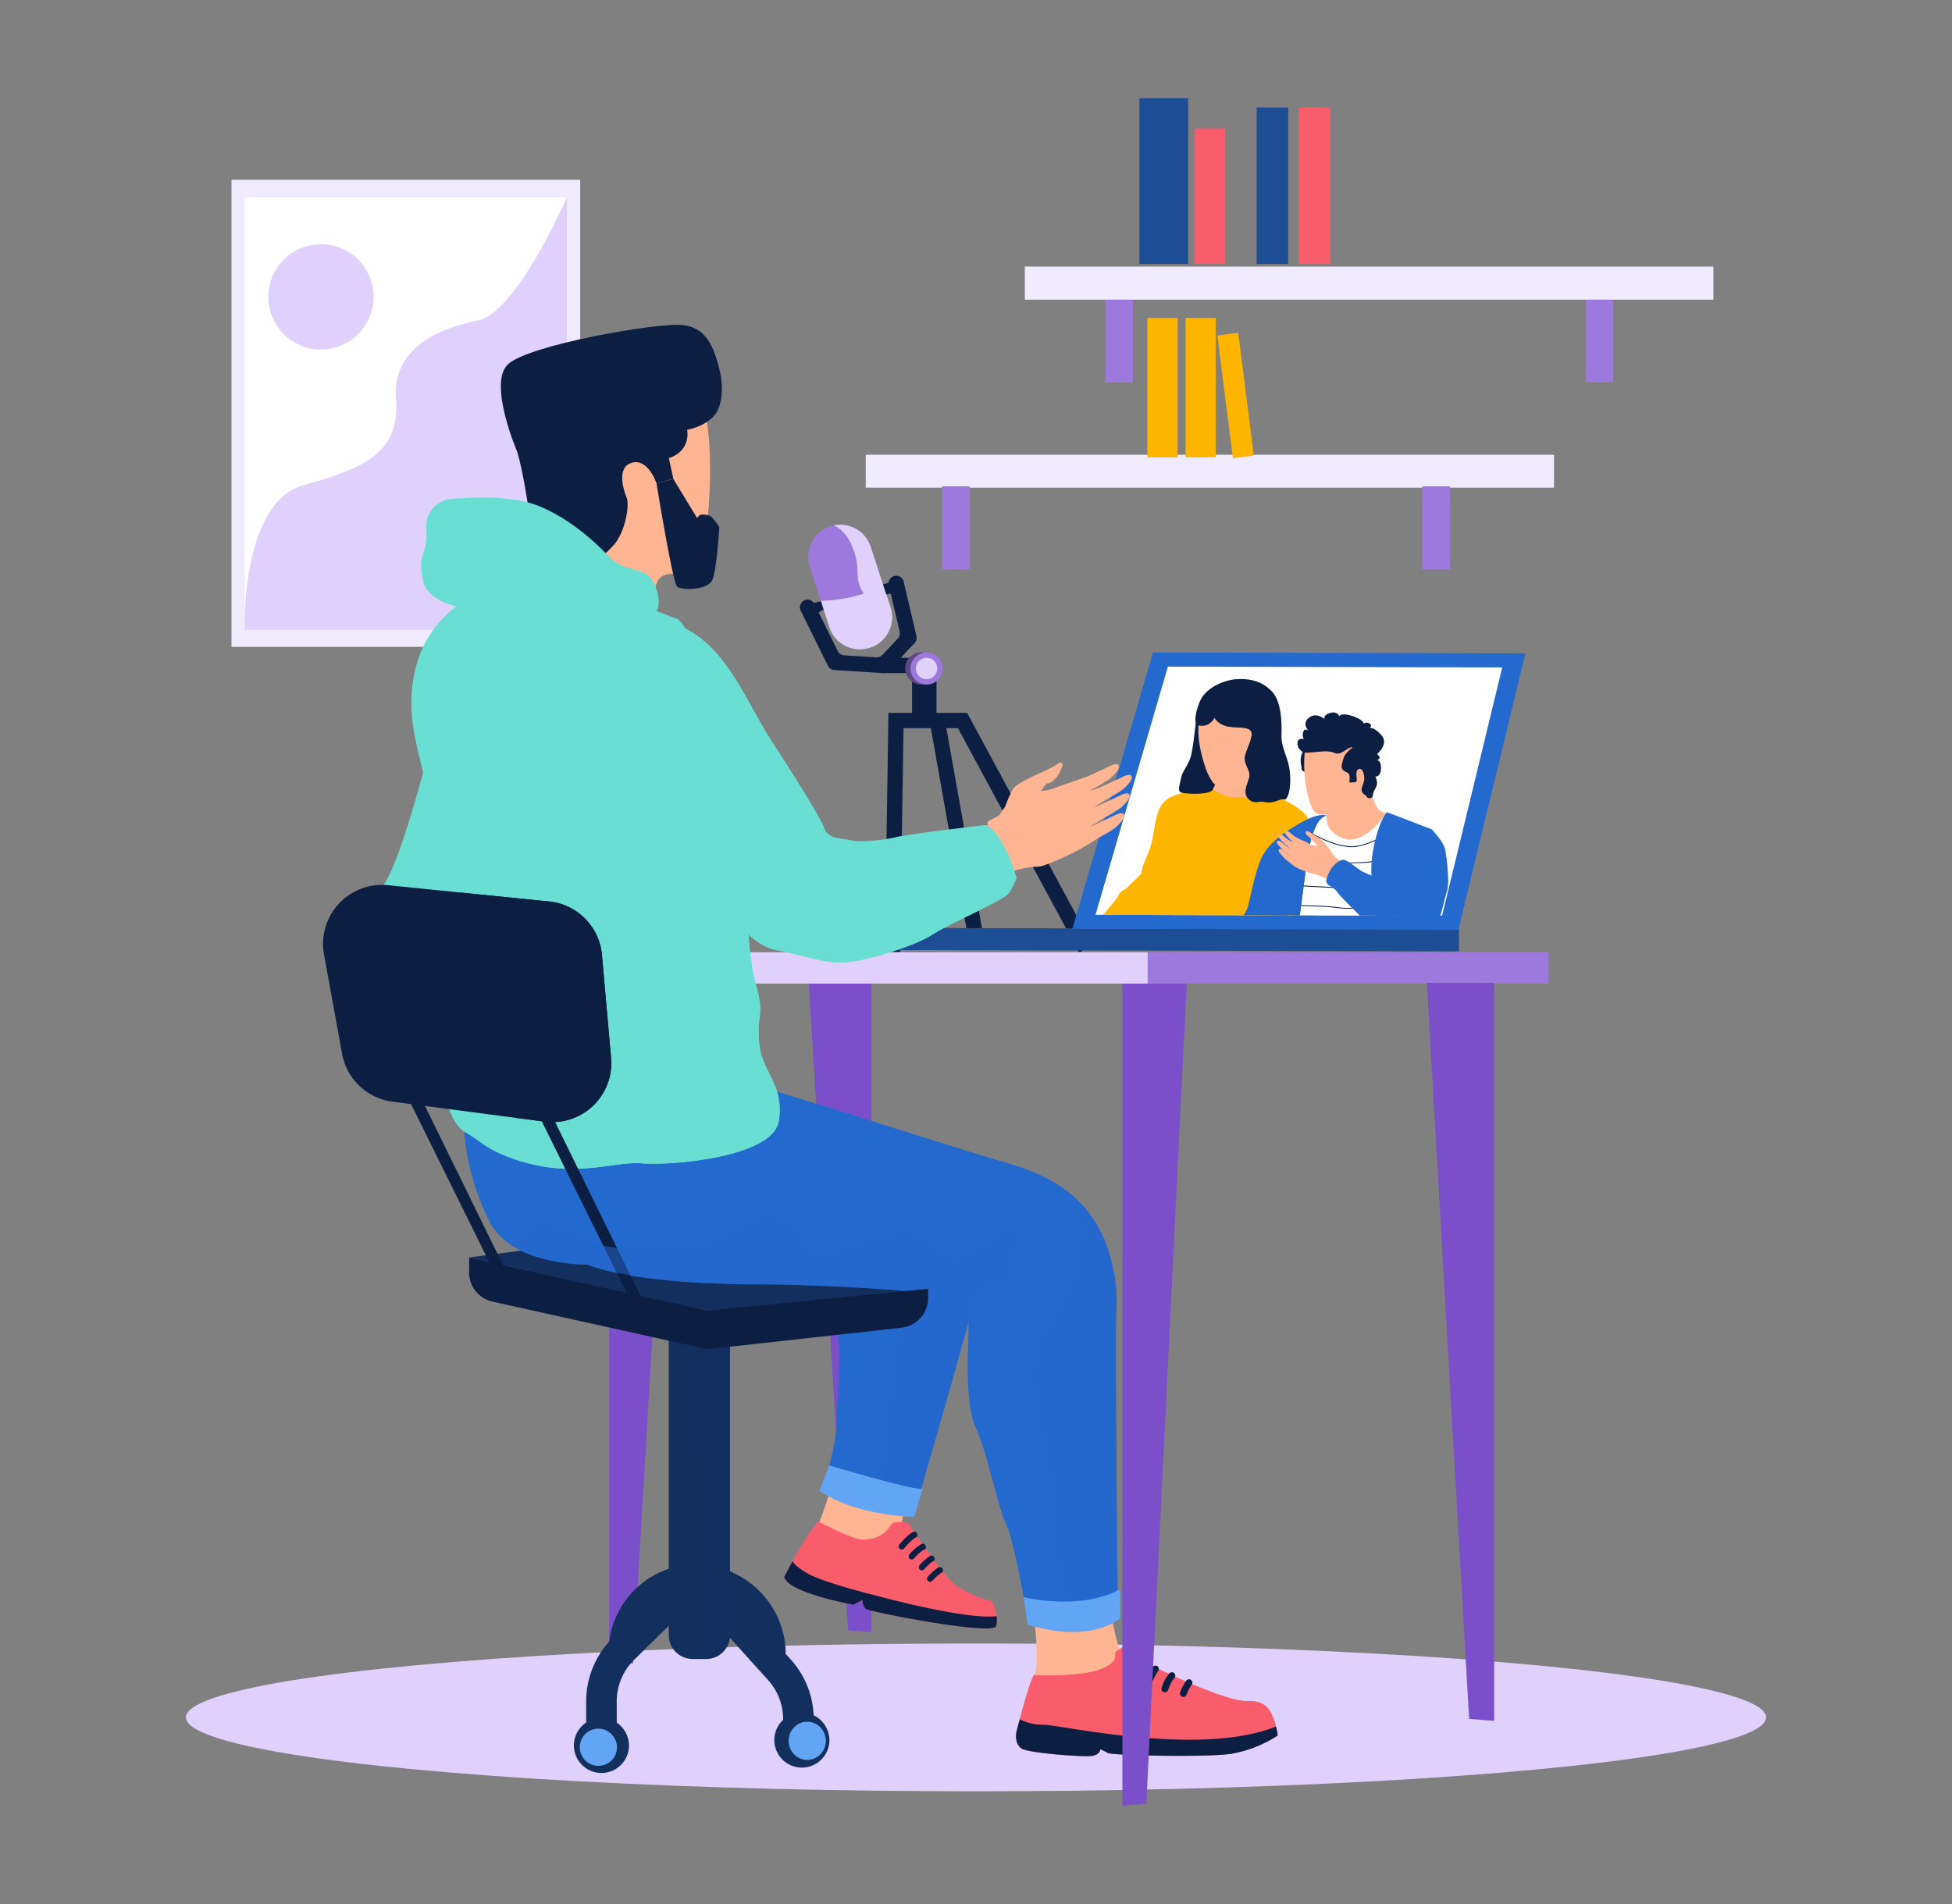 <svg xmlns="http://www.w3.org/2000/svg" viewBox="0 0 1025 1000"><rect x="0" y="0" width="1025" height="1000" fill="#808080" stroke="none"/><defs><clipPath id="a"><path fill="#fff" d="m757.26 480.91-182.01-.45 38.01-130.34 175.56.43-31.56 130.36z"/></clipPath><clipPath id="b"><path fill="none" d="M731.76 534.37s-40.37 8.43-56.28.27c0 0 .06-.44.16-1.25.15-1.16.4-3.07.73-5.53 2.22-17 7.93-60.64 8.6-65.84.84-6.49 2.94-32.22 11.69-33.65 0 0-1.94 8.23 9.08 12.09s22.55-13.79 22.55-13.79-5.62 22.91-4.3 40.55c1 13.42 5 45.26 6.82 59.75.53 4.18.89 6.91.94 7.34a.28.28 0 0 1 .01.06Z"/></clipPath></defs><g style="isolation:isolate"><path fill="#f0ebff" d="M121.55 94.42h183.12v245.31H121.55z"/><path fill="#fff" d="M128.46 103.68h169.3v226.8h-169.3z"/><path fill="#e0d1fc" d="M128.46 330.75s-2.08-67 31.09-76 50.45-18 48.37-44.92 22.12-37.31 42.85-41.46 47-65 47-65v227.38H129.84m66.34-174.83a27.64 27.64 0 1 1-27.64-27.64 27.64 27.64 0 0 1 27.64 27.64Z"/><ellipse cx="512.5" cy="901.98" fill="#e0d1fc" rx="414.88" ry="38.82"/><path fill="#7b4fc9" d="m332.42 873.52-12.57.99V516.6h33.74l-21.17 356.92zm112.94-17.23 12.27.95V516.2h-32.94l20.67 340.09z"/><path fill="#0c1e42" d="m566.61 500.23-63.58-117.8h-28.59l-1.8 117.6-8.03-.13 1.91-125.5h41.31l65.85 122.02-7.07 3.81zM425.89 316.95l6.83-1.6 1.61 3.61-6.03 3.62-2.41-5.63z"/><path fill="#0c1e42" d="M498.6 379.94h8.03v114.65h-8.03z" transform="rotate(-10.09 502.569 437.244)"/><path fill="#9d79dd" d="M463.77 307.24a63.3 63.3 0 0 1-10.23 4.46 73.14 73.14 0 0 1-22.54 3.76l-5.78-17.78A16.87 16.87 0 0 1 436 276.42a15.6 15.6 0 0 1 1.87-.49 16.63 16.63 0 0 1 3.35-.34 16.88 16.88 0 0 1 16 11.66Z"/><path fill="#e0d1fc" d="M458.74 339.43a18.31 18.31 0 0 1-2 .79 16.87 16.87 0 0 1-21.26-10.83L431 315.46a73.14 73.14 0 0 0 22.58-3.76 63.3 63.3 0 0 0 10.23-4.46l3.77 11.76a16.87 16.87 0 0 1-8.84 20.43Z"/><path fill="#0c1e42" d="m463.4 353.5-25.31-1.61a4 4 0 0 1-3.35-2.23l-14.29-28.93a4 4 0 0 1 1.83-5.38 4 4 0 0 1 5.38 1.82l12.23 24.77a4 4 0 0 0 3.35 2.23l16.91 1.07a4 4 0 0 0 3.17-1.25l8.1-8.57a4 4 0 0 0 1-3.68l-5.73-24.42a4 4 0 0 1 3-4.83 4 4 0 0 1 4.83 3l6.71 28.62a4 4 0 0 1-1 3.68l-13.66 14.46a4 4 0 0 1-3.17 1.25Z"/><path fill="#0c1e42" d="M463.65 345.48h28.12v8.03h-28.12z"/><path fill="#0c1e42" d="M478.92 350.3h12.85v25.31h-12.85zm-10.05-44.99-5 1.57a2.73 2.73 0 0 0-1.76 3.46 2.73 2.73 0 0 0 3 1.84l5.35-.85Z"/><path d="M439.8 305.66a3 3 0 1 1-2.94-3.27 3.11 3.11 0 0 1 2.94 3.27Zm7.51-1.96a3 3 0 1 1-2.94-3.27 3.12 3.12 0 0 1 2.94 3.27Z" style="mix-blend-mode:multiply" fill="#9d79dd"/><ellipse cx="451.88" cy="301.74" rx="2.94" ry="3.26" style="mix-blend-mode:multiply" fill="#9d79dd"/><path d="M436.59 296.82a3 3 0 1 1-2.94-3.26 3.12 3.12 0 0 1 2.94 3.26Zm7.5-1.96a3 3 0 1 1-2.93-3.26 3.12 3.12 0 0 1 2.93 3.26Zm7.51-1.96a3 3 0 1 1-2.94-3.26 3.11 3.11 0 0 1 2.94 3.26Zm-18.23-4.9a3 3 0 1 1-2.93-3.26 3.12 3.12 0 0 1 2.93 3.26Zm7.51-2a3 3 0 1 1-2.94-3.26 3.11 3.11 0 0 1 2.94 3.26Zm7.51-1.93a3 3 0 1 1-2.94-3.27 3.12 3.12 0 0 1 2.94 3.27Z" style="mix-blend-mode:multiply" fill="#9d79dd"/><path d="M458.74 339.43c1.24-2.66 2.1-6.68 2.1-12.83 0-7.65-3.63-9-7.3-14.9-.38-.61-.76-1.26-1.14-2-4-7.63 0-10.44-4.82-22.49-2.72-6.81-6.73-9.9-9.7-11.3a16.63 16.63 0 0 1 3.35-.34 16.88 16.88 0 0 1 16 11.66l6.5 20 3.85 11.77a16.87 16.87 0 0 1-8.84 20.43Z" style="mix-blend-mode:multiply" fill="#e0d1fc"/><path fill="#5c4984" d="M492.16 350.65a8.44 8.44 0 1 1-8.87-8 8.43 8.43 0 0 1 8.87 8Z"/><circle cx="486.55" cy="351.1" r="8.44" fill="#9d79dd"/><path fill="#e0d1fc" d="M492.17 351.1a5.62 5.62 0 1 1-5.62-5.62 5.62 5.62 0 0 1 5.62 5.62Z"/><path fill="#1d4d95" d="M463.97 487.72H766.1v11.6H463.97z" transform="rotate(.14 622.678 498.532)"/><path fill="#2469ce" d="m765.81 488.35-202.71-.5 42.34-145.16 195.53.48-35.16 145.18z"/><path fill="#fff" d="m757.26 480.91-182.01-.45 38.01-130.34 175.56.43-31.56 130.36z"/><g clip-path="url(#a)"><path fill="#1d4d95" d="M539 649.43c-1 4.13 2.52 8.93 11.67 7.82a15.43 15.43 0 0 0 8-3.9c.1-.08 1.39-1.34 1.49-1.42 2.71-2.38 12.57-14.83 13.43-19.14.73-3.63-9-5.74-15.76-2.8S540 645.3 539 649.43Z"/><path fill="#0c1e42" d="M539.33 648.8c-1 4.13 2.55 7.91 11.7 6.8a15.5 15.5 0 0 0 8-3.9c.1-.08 1.39-1.34 1.49-1.42 2.71-2.39 12.48-15.21 12.71-18.08.27-3.41-8.27-6.81-15-3.86s-17.92 16.33-18.9 20.46Z"/><path fill="#ffb592" d="M556.05 601.12s1.59 11.82.87 18.89-5.91 12.4-6.83 13.59-7.56 6.91-8.58 10.31-1.32 4-.56 5.39 3.87 3 8 3.82 9.15-2 11.19-4.46 1.42-8 4.06-10 8.13-3.7 8.49-7.24-2.79-11.89-1.86-19.09 1.57-11.37 1.57-11.37-15.03-3.87-16.35.16Z"/><path fill="#0c1e42" d="M546.29 637.13s12.72-.9 17.06 9.24l2.77-3.56a18.86 18.86 0 0 0-16.43-8.95Zm10.8-20.13s4.59 1.8 13.64.22l.69 4.57s-9.65 1.37-14.69-.47ZM544 640s10.93.42 17.21 7.68a15.64 15.64 0 0 1-2.08 2.68 47.89 47.89 0 0 0-17.06-7.67s1.32-2.44 1.93-2.69Z"/><path fill="#1d4d95" d="M563.18 654.94a3.81 3.81 0 0 0 1.07 3.73 15.5 15.5 0 0 0 11.07 4.33c10.6.22 14.36-14.32 16.8-17.95s6.41-5.42 4.62-11.11c-.77-2.45-10.81-5.24-15.26-2.69-4.19 2.41-15.86 14.22-18.3 23.69Z"/><path fill="#0c1e42" d="M563.61 652.8a3.81 3.81 0 0 0 1.06 3.72 15.53 15.53 0 0 0 11.08 4.35c10.6.23 14.36-14.31 16.8-18s5.08-6.54 4.19-9-10.38-7.39-14.84-4.84c-4.18 2.48-15.9 14.29-18.29 23.77Z"/><path fill="#ffb592" d="M583.57 600.08s-1.08 15.76-2.43 22.53-8 16.26-8.84 16.79-5.22 6.34-6.77 9.81-1.68 3.28-.56 5.39 8.59 5.15 14.34 3.89 8.06-11.13 10.17-14c2.57-3.44 5-5.35 6.11-9.09s-1-9.64-.18-15.49 5.11-16.16 5.11-16.16-15.52-7.18-16.95-3.67Z"/><path fill="#0c1e42" d="M564.92 650.33s12.5-1.32 18.78 5.94l2.28-2.81s-8.76-7.75-19.56-6.13Zm3.58-6.54c.2-.13 7.93-1.85 19.33 5.58l2.71-4.1s-9-8.32-19.4-5.24Zm13.12-23.99a24.51 24.51 0 0 0 13.66 1.38v4.29s-7.89 2.14-14.48-1.56Z"/><path fill="#ffb592" d="M660.76 403.32s1.16 8 1.59 10.11 3.65 3.17 3.65 3.17-9 6.94-24.82 2.06l-5-4.32s2-1.26 2.35-4.8 22.23-6.22 22.23-6.22Z"/><path fill="#1d4d95" d="M623 550.13c-5.15 7.73-33.5 7.75-36 7.26a8.44 8.44 0 0 0-4.35 0 3.47 3.47 0 0 0-2.09 2.17c-1.09 2.87-1.61 12.39-1.21 21.57s-4.54 23.66-4.54 23.66c-3.19 2.26-8.89 2.78-14 2.24-5.82-.62-10.9-2.6-10.71-4.93.36-4.4.42-24.48-1.8-38.32s-4.77-20.45.31-27.86 15.29-8.63 23.81-13.46 24.38-8.54 24.38-8.54l25.64 8.81s5.7 19.67.56 27.4Z"/><path fill="#feb500" d="m599.12 459.05-7.77 7.64s-3.57 1.53-4 3.51S575.54 484 573 488.81s-5.25 4.79-6.24 8-.39 8.86 6.38 13.64 11 .13 11.57-2-.54-3.37 3.1-4.36 6.11-7.37 10.86-8.83 11.4-27.07.45-36.21Z"/><path d="M649.4 421.49c-.49-.09.23-1.15-1-3.79s-4.4-2.45-6.8-2.7-2.21-1.82-2.21-1.82l.45-.14a4.37 4.37 0 0 0 .62.17l.23.05c2.85.63 7.68 1.24 11.35-.65a21.25 21.25 0 0 0 6.92-5.75l.44-.14a41.16 41.16 0 0 1-.15 10.25c-.79 5.64-9.35 4.62-9.85 4.52Z" style="mix-blend-mode:multiply" fill="#ffb592" opacity=".77"/><path fill="#1d4d95" d="M659.5 558.27c-6.64 6.58-28.11 7.45-36.93 6s-8-1.41-9.82.11 1.4 11.1-1 22.14a210.86 210.86 0 0 1-7.49 24.61 46.08 46.08 0 0 1-13.06-.13 24.43 24.43 0 0 1-10.2-4 12.28 12.28 0 0 1-3.25-3.2l.06-1.19c3.27-9.48 3.74-48 6.58-55.37a12.76 12.76 0 0 1 5.83-6.82c3.11-1.78 7-2.71 11.44-4 8-2.35 19.06-7.71 20.67-8.29s38.73-.14 38.73-.14a97.76 97.76 0 0 1 1.75 13.57c.36 6.52-.14 13.56-3.31 16.71Z"/><path d="M598.17 492.36c-2.57 5.16-3.56 4.1-3.46 7.9v.09c-5.22 2.7-15.23 2.2-15.23 2.2l-2.22-4.39s2.28-9.69 8.68-12.53a39.15 39.15 0 0 0 14.18-12.05c.59 8.33.17 14.54-1.95 18.78Z" style="mix-blend-mode:multiply" fill="#feb500" opacity=".59"/><path fill="#feb500" d="M665.49 521.76c-2 7.66-3.33 7.23-3.33 7.23s-26.6 4.15-47-2.84L612 525c-17.48-6.34-19.31-10.24-19.31-10.24-1.42-1.49-.37-7.63.85-9.45s1.29-1.3 1.19-5v-.09c-.1-3.8.89-2.74 3.46-7.9 2.12-4.24 2.54-10.45 2-18.78q-.2-2.68-.51-5.67c-1.2-11.23-.17-11.2 3.65-20.91s2.21-21.38 8.94-26.74 24.38-6.22 24.38-6.22c9.09 9.54 28.81 2 28.81 2s19.66 8.22 21 13.64c.76 3.13-4.07 17.9-8.94 31.58-3.53 9.92-7.08 19.27-8.51 23.17-3.41 9.22-1.48 29.7-3.52 37.37Z"/><path fill="#112d59" d="m621.93 543.82 21.63-9.43.49-2.48-65.65-10.16-22.36 8.76.3 1.95 65.59 11.36z"/><path d="M618 438.76s-2.8 17.48-6.92 22.67-2.08 24.15-4.45 31.57a63 63 0 0 0-2.7 11s25.48 11.78 37.44 9.52c0 0 5.64-16.22 5.3-26.6s-.74-13.54 3.26-21.51 6.2-20.75 6.2-20.75-32.49-6.83-38.13-5.9Z" style="mix-blend-mode:screen" fill="#feb500"/><path fill="#0c1e42" d="m621.63 541.87 22.42-9.96-65.95-12.11-22.06 10.71 65.59 11.36z"/><path fill="#e0d1fc" d="m615.66 538.92 16.22-7.2-47.71-8.77-15.96 7.76 47.45 8.21z"/><path fill="#0c1e42" d="M627.87 379.58s-1 10.11-2.17 16.06-4.72 9-5.44 12.66-2.08 7-.2 7.86 15.23 1.56 16.74-1.44 3.51-6.2 2.91-17.83a94.83 94.83 0 0 0-2.72-19.1Z"/><path fill="#ffb592" d="M665.11 397c-1.61.36-2.23 1.24-2.67 3.07a16.62 16.62 0 0 1-2.28 5.09c-.36.57-.77 1.13-1.2 1.69a21.25 21.25 0 0 1-6.92 5.75c-3.67 1.89-8.5 1.28-11.35.65l-.23-.05a4.37 4.37 0 0 1-.62-.17 6.26 6.26 0 0 1-3.05-2.27 29.9 29.9 0 0 1-4-8.19c-2.12-6.61-4.83-16.25-2.82-26.33s5.64-15.37 11.75-17.58 19.92-2.56 24.81 6.49a27.41 27.41 0 0 1 2.56 18.2s1.05-1 1.49 2-3.85 11.26-5.47 11.65Z"/><path d="M660.16 405.13a21.55 21.55 0 0 1-8.12 7.44c-3.67 1.89-8.5 1.28-11.35.65 3.63-1.21 6.79-3.51 6.23-6.82-.63-3.74 2.64-2.91 4.32-7.9s-1-17.54-1-17.54l9.38-2.26 2.48 6.51a136.45 136.45 0 0 1-1.94 19.92Z" style="mix-blend-mode:multiply" fill="#ffb592" opacity=".31"/><path fill="#0c1e42" d="M674.18 419.91c-1.72-.67-4.57 1.88-8.56 1.51-.29 0-.59-.07-.89-.13-4.46-.89-6.27 1.32-9.25-1.85s-.4-7.46.49-11.07-2.35-6.3-2.29-10.07 5-11.37 3.2-14.31-9.55-1.21-14-3-5-4.1-5-4.1l-.26.42c-3.39 5.35-8.3 3.63-8.3 3.63a2.84 2.84 0 0 1-1.42-1.4c-.33-.92-.6-4.75 2.27-11.4S642.33 357 650 356.67s13.71 1.88 18.07 6.7 5.07 14.24 4.84 22.26 3.81 11.93 4.47 20.65-1.38 14.34-3.2 13.63Z"/><path d="M665.49 521.76c-2 7.66-3.33 7.23-3.33 7.23s-26.6 4.15-47-2.84L612 525l.17-.16c8.33-7.25 5.79-17.07 7.11-25.4s19.12-4.6 16-9.52 3.5-6.35 16.55-10.62 20.63-24.23 20.63-24.23c2.37-.21 4 2.09 5.09 6-3.53 9.92-7.08 19.27-8.51 23.17-3.44 9.37-1.51 29.85-3.55 37.52Z" style="mix-blend-mode:multiply" fill="#feb500"/><path fill="#feb500" d="M685.26 483.35c-1.62 8.1-4.26 11.87-6.77 17.55s-8.78 6.15-9.44 9.46c-.58 2.92-17.77 19.73-25.76 22.3a4.42 4.42 0 0 1-2.6.21c-2.19-.69-7.84-7.23-7.38-12.12 0 0 1.88-5.12 5-6.74s12.41-15.73 14.86-17.65 6.44-7.31 6.86-9.46 1.36.1 1.82-4.79 7.22-25 10.28-34.36 8.29-19.14 14.3-18.28a15.07 15.07 0 0 1 2.45 2.22c2.86 3.15 7 9.75 5.23 20.44-2.69 15.79-7.24 23.13-8.85 31.22Z"/><path d="M685.26 483.35c-1.62 8.1-4.26 11.87-6.77 17.55s-8.78 6.15-9.44 9.46c-.58 2.92-17.77 19.73-25.76 22.3 3-3.29 2.08-7.4 1.12-11.15-1.16-4.53 1.48-4.86 5.65-5.92s9.74-4.07 10.9-7.28 7.86-2.38 7.49-8.29-4.46-6.91-3.9-9.72 5.84-1.75 9.48-3.6-2.45-2.38.62-4.86c4.13-3.33 9.37-5.48 11.68-19 1.71-9.95 2.32-25.37 2.5-31.18 2.86 3.15 7 9.75 5.23 20.44-2.64 15.82-7.19 23.16-8.8 31.25Z" style="mix-blend-mode:multiply" fill="#feb500"/><path fill="#ffb592" d="m636.25 522.1-4.19 1.9s-10.81.77-12.26 5.46 1.66 7.65 5.13 7.9 16.81-6.69 16.81-6.69 1.57-6-2-8.36a3.58 3.58 0 0 0-3.49-.21Z"/><path fill="#ffb592" d="M628.69 524.49h-8.23s-5.48.8-6.44 2.15-.07 1.19 1 1.22 3.76-.79 5.32-.83 4.06 1.16 5.22.53a18 18 0 0 0 3.13-3.07Z"/><path fill="#ffb592" d="m622 527.14-4.64 2.38-3.7 2.38s-3.24 2.48-3.14 3.59.84.63 2.14-.2a25.41 25.41 0 0 1 3.64-2.08c1.24-.53 4.14-2.14 4.14-2.14a1.78 1.78 0 0 0 2.17-1.12c.67-1.59 1.05-2.2-.61-2.81Z"/><path fill="#ffb592" d="m621.75 530.25-4 2-.12.07-3.6 2.31-.09.07c-.4.31-3.19 2.51-3.09 3.55s.84.63 2.14-.2a24.87 24.87 0 0 1 3.64-2.08c1-.41 2.91-1.46 3.74-1.92a1.35 1.35 0 0 1 .73-.16 1.73 1.73 0 0 0 1.83-1.18c.48-1.2.82-1.84.27-2.34a1.31 1.31 0 0 0-1.45-.12Zm6.54 2.51-4 2-.11.06-3.6 2.32-.1.07c-.4.31-3.18 2.51-3.09 3.54s.84.64 2.14-.2a25.85 25.85 0 0 1 3.64-2.07c1-.42 2.91-1.47 3.75-1.92a1.21 1.21 0 0 1 .72-.16 1.75 1.75 0 0 0 1.84-1.19c.48-1.19.81-1.83.26-2.33a1.3 1.3 0 0 0-1.45-.12Z"/><path fill="#ffb592" d="m624.33 532-4 2-.11.06-3.6 2.32-.1.07c-.4.31-3.18 2.51-3.08 3.54s.84.64 2.13-.2a25.38 25.38 0 0 1 3.65-2.07c.95-.42 2.9-1.47 3.74-1.92a1.33 1.33 0 0 1 .73-.17 1.71 1.71 0 0 0 1.83-1.18c.48-1.19.81-1.83.27-2.33a1.31 1.31 0 0 0-1.46-.12Z"/><path d="M659.5 558.27c-6.64 6.58-28.11 7.45-36.93 6s-8-1.41-9.82.11 1.4 11.1-1 22.14a210.86 210.86 0 0 1-7.49 24.61 46.08 46.08 0 0 1-13.06-.13c2-4.67 5.4-13.52 6.31-22.22 1.31-12.62 2.29-24.45.24-27.09s-.23-3.14 6.32-4.2 0-1.59-4.54-4.73 2.11-5.42 10.51-1 10.7 1.44 20.12-1 7.73 4.29 22.17 0c6.44-1.94 9.3-5.65 10.49-9.17.35 6.49-.15 13.53-3.32 16.68Zm-75.1-11.02c-.7 1.79-1.25 5.46-1.74 10.12a3.47 3.47 0 0 0-2.09 2.17c-1.09 2.87-1.61 12.39-1.21 21.57s-4.54 23.66-4.54 23.66c-3.19 2.26-8.89 2.78-14 2.24 1.61-3 3.52-8.21 3.72-16.57.36-14.7-3.11-18-.21-22.2s-6.35-12.09-1.06-16.19 7.43 4.06 8-1.33-1.33-14.86 3.43-12c2.84 1.69 9.75 1.63 15.55 1.73a12.76 12.76 0 0 0-5.85 6.8Z" style="mix-blend-mode:multiply" fill="#1d4d95" opacity=".5"/><path d="M665.62 421.42c-.29 0-.59-.07-.89-.13-4.46-.89-6.27 1.32-9.25-1.85s-.4-7.46.49-11.07-2.35-6.3-2.29-10.07 5-11.37 3.2-14.31-9.55-1.21-14-3-5-4.1-5-4.1l-.26.42a3.57 3.57 0 0 1 .55-1s10.41 3.79 15.93 2 7.93-.14 10.51 2.44.23 9.15.77 15.09 2.64 3.11 2.48 9.09c-.18 5.53-3.86 12.6-2.24 16.49Z" style="mix-blend-mode:color-burn" fill="#0c1e42"/><path fill="#0c1e42" d="m556.04 530.51-16.09-48.55 68.1 12.54 13.58 47.37-65.59-11.36z"/><path d="M608.05 494.5s-11.56 2-14.53 10.85-15 8.7-19.52 11.74-2.8 5.45-8 6.81-9.91 6.61-9.91 6.61l65.59 11.36Z" style="mix-blend-mode:multiply" fill="#0c1e42" opacity=".33"/><path fill="#2469ce" d="m576.06 515.7-3.04-9.18 12.87 2.37 2.56 8.95-12.39-2.14z"/><path fill="#ffb592" d="M729.59 427.55s-5.59 13.22-17.68 15.35-17.62-4.12-15.25-14.53v-4.39s18.19-15.42 21.65-14.58l.22 1c.73 3.25 3.18 13.36 5.52 15a13.4 13.4 0 0 0 3 1.52 11.8 11.8 0 0 0 2.54.63ZM680 664.18s.23 4.13-.5 5.5 12.1 3 13.47 1.47 2.08-7.44 2.08-7.44-13.56-3.02-15.05.47Z"/><path fill="#2469ce" d="m679.63 529.73-6.06 24.33-23.11-2s2.35-6.83 5.25-16.52c3.6-12 8-28.42 9.83-41.69 1.08-7.94 2.16-16.6 3.25-24.72 2.2-16.4 4.45-30.62 6.92-32.35 3.69-2.59 14.82-10.28 20.95-8.45 0 0-4 25.5-5.67 47.39s-11.36 54.01-11.36 54.01Z"/><path fill="#2469ce" d="M671.88 493.94a186.07 186.07 0 0 0-11 22.91c-1.41 3.42-2.63 6.47-3.67 8.94-3.14 7.38-7.12 9.16-7.12 9.16s-3.81 6.57-9.56 5.12a10.63 10.63 0 0 1-1.83-.63c-4.31-2-5.64-6.24-4.63-7.91 1.13-1.89 7-18.93 8-23.87s7.28-19.11 8.15-22.71 2.73-3.09 4.45-7.13 3.3-16.57 7.36-26.34 15.88-16.19 15.88-16.19c2.19 1.03.85 46.88-6.03 58.65Z"/><path d="M660.89 516.85c-1.41 3.42-2.63 6.47-3.67 8.94-3.14 7.38-7.12 9.16-7.12 9.16s-3.81 6.57-9.56 5.12a10.63 10.63 0 0 1-1.83-.63c2.42-3.35 9.29-13.25 11.41-20.13 2.58-8.4-.94-12 2.2-11s6.6-3.52 6.3-8.12-2.5-8.66 1.07-11.42.14-13.58 5.31-16.78a29.27 29.27 0 0 0 3.79-2.77c-1.09 8.12-2.17 16.78-3.25 24.72a219.48 219.48 0 0 1-4.65 22.91Z" style="mix-blend-mode:multiply" fill="#2469ce" opacity=".45"/><path fill="#0c1e42" d="M684.4 394.34a9.2 9.2 0 0 0-1.4 4.56c-.09 2.71.47 3 .44 4.62s2.44 2.15 2.44 2.15l1.71-11.6Z"/><path fill="#fff" d="M731.76 534.37s-40.37 8.43-56.28.27c0 0 .06-.44.16-1.25.15-1.16.4-3.07.73-5.53.79-6.08 2-15.54 3.32-25.43C682 484.6 684.54 465.36 685 462c.84-6.49 2.94-32.22 11.69-33.65 0 0-1.94 8.23 9.08 12.09s22.55-13.79 22.55-13.79-5.62 22.91-4.3 40.55c1 13.42 5 45.26 6.82 59.75.53 4.18.89 6.91.94 7.34a.28.28 0 0 1-.02.08Z"/><path d="M685 462c-.43 3.34-3 22.58-5.28 40.41 0-.32-1.14-46.13 3.26-60.62s13.71-13.44 13.71-13.44c-8.78 1.45-10.88 27.18-11.69 33.65Z" style="mix-blend-mode:multiply" fill="#2469ce"/><path fill="#0c1e42" d="M672.49 522.48v-.44c.38 0 38 2 58-2.94l.1.43c-20.01 4.99-57.72 2.97-58.1 2.95Zm3.94-10.03-.07-.44c.09 0 8.86-1.42 15.54-.24s9.45 1.3 16.87.8c7.25-.5 19.32-2.89 19.44-2.92l.09.44c-.12 0-12.22 2.43-19.5 2.92-7.47.51-10.32.37-17-.81s-15.28.23-15.37.25Zm1.77-15.35.09-.44c.15 0 15.07 2.84 22.78 3s27.59-2.28 27.79-2.31l.06.44c-.2 0-20.11 2.51-27.86 2.32s-22.71-2.99-22.86-3.01Zm-.46-11.28.06-.44c.13 0 13 1.82 21.47 2.16 5 .2 13.09-.59 19-1.16 4.38-.43 7.55-.73 8.29-.56l-.1.43a67.63 67.63 0 0 0-8.13.58c-5.91.58-14 1.37-19 1.17-8.54-.35-21.46-2.16-21.59-2.18Zm2.62-9.92v-.44c.15 0 14.65-.11 23.09 1.12s24.75-2.53 24.92-2.57l.1.43c-.17 0-16.62 3.82-25.08 2.58s-22.89-1.12-23.03-1.12Zm-.46-10.67v-.44c.38 0 38.06 2.57 44.84.65l.12.43c-6.86 1.94-43.41-.53-44.96-.64Zm.64-12.23v-.45c.29 0 29.22 1 37.91 0s10.76-2.17 10.78-2.19l.23.38c-.09.06-2.21 1.29-11 2.25s-37.63.01-37.92.01Zm24.35-8.63c-8.58-1.71-16.91-6.82-17-6.88l.23-.38c.11.07 11.24 6.89 21 7.34s25.34-10.16 25.5-10.27l.25.37c-.16.11-15.93 10.8-25.77 10.35a30 30 0 0 1-4.21-.53Z" clip-path="url(#b)"/><path fill="#f0ebff" d="M745.06 559.4c-1.13 4.15-26.76 20.51-30 19.87s-3.72 1.22-4.88 4-.92 20.52-2 33.6-6.12 33.7-6.32 40.77c-.18 6.51-.15 6.77-.14 6.77-3 2.55-8.73 3-14.29 2.48-6.48-.59-12.67-2.48-13.7-3.83-1.92-2.5 0 0 1.12-7.18s0-22.21-1.82-33.31.86-22.51.21-35.18c0-1-.08-1.94-.11-2.86-.27-11 1.29-17.72 3.29-22.2.74-1.64 3.31-5.25 6.4-9.31 6.06-8 14.11-17.74 14.11-17.74 3.08-4.07 35.73-5.58 42.39-3.34 3.67 1.23 5.37 8.17 6 14.85.49 5.47.25 10.74-.26 12.61Z"/><path fill="#0c1e42" d="M733.94 534.05s-.78.11-2.19.26c-8.08.91-36.77 3.63-56.11-.92.15-1.16.4-3.07.73-5.53a229.58 229.58 0 0 0 54.44-.89l1.88-.27Z"/><path fill="#ffb592" d="M620.07 626.08s.79 6.65-.06 9.36 12.3 4.26 15.38 2.46l.44-8.23Z"/><path fill="#f0ebff" d="M684.8 570.51a43 43 0 0 1-10.65-.62c-10.17-1.55-22.07-5-23.1-5.2-1.46-.29-.61 3-1.42 7.12s-3.22 17.65-4.17 24-3.45 26.37-2.72 30.29a9.61 9.61 0 0 1-1 6.6c-2.75.58-7.05.39-11.52-.17-8.14-1-16.85-3.3-17.79-4.46-1.45-1.8 1.08-3.87 2.76-9.28s.53-38.28.38-45.11.22-20.82 6.37-29 14.3-12.57 21.31-13.59 34 .59 34 .59 23.08 2.48 24.13 4.81-7.13 32.88-16.58 34.02Z"/><path fill="#2469ce" d="M758.52 560.87c-.74.79-3 2-5.9 3.44-5.06 2.44-12.14 5.38-16.94 7.31a3.5 3.5 0 0 1-4.8-3.34c.41-13.59-2-42.55-3.08-51.17-.25-1.93-.77-5-1.42-8.82-2.75-16.17-7.9-45.85-5.63-59.7 2.75-16.81 7.37-21.75 7.54-21.92s20.65 7.89 22.92 8.65 4.25 8.25 3.35 17.29a56.5 56.5 0 0 0-.16 7c.25 9.66 2 23.26 3.5 35.41 1.9 15.47 3.5 62.8.62 65.85Z"/><path d="M758.52 560.87c-.74.79-3 2-5.9 3.44.38-10.41-5.62-31.74-9.06-38.31-3.84-7.26 4.07-4.47-1.35-13s-6.14-6.36-3.47-13.69.62-39.22.62-39.22l15-.53c.25 9.66 2 23.26 3.5 35.41 1.94 15.52 3.54 62.85.66 65.9Z" style="mix-blend-mode:multiply" fill="#2469ce" opacity=".71"/><path d="M726.38 508.29c-2.75-16.17-7.9-45.85-5.63-59.7 2.75-16.81 7.37-21.75 7.54-21.92s-4.35 19.54-2.71 32.56c1.42 11.31 1.33 39.51.8 49.06Z" style="mix-blend-mode:multiply" fill="#2469ce"/><path fill="#ffb592" d="m697.16 461.83-5.06-2.25s-13.73-3.11-13.62-6.72c.2-6.39.84-10.37 4.47-11.05s3.93 2.42 7.82 2.26 4.22-.87 6.14.6 3.08 4.82 4.73 5.77a15.71 15.71 0 0 1 3.53 3.5s-4.53 7.06-8.01 7.89Z"/><path fill="#ffb592" d="m697.42 445.12-2.62-3.3-2.8-2.14-4-2.46s-1.75-1.11-2.15-.58-.53 1.1.75 2.26a19.85 19.85 0 0 1 2.77 2.82c.46.7 2.18 1.19 2.21 3.31s5.51 1.81 5.84.09Zm-11.5-2.87-3.79-1.66-2.13-1.19-3-2.4s-2-1.31-2.36-.32 1.2 2.36 1.2 2.36a23.43 23.43 0 0 0 2.35 2.58c.79.61 2.21 1.8 3.55 2.67s3.78-.61 4.18-2.04Z"/><path fill="#ffb592" d="m682.29 443.79-3.79-1.66-2.18-1.19-3-2.41s-2-1.3-2.35-.32 1.19 2.36 1.19 2.36a22.78 22.78 0 0 0 2.36 2.58c.79.61 3.75 3.17 5.09 4s2.28-1.93 2.68-3.36Z"/><path fill="#ffb592" d="m681.86 447.49-3.79-1.66-2.18-1.19-3-2.41s-2-1.31-2.35-.32 1.19 2.35 1.19 2.35a22.63 22.63 0 0 0 2.36 2.59c.78.61 3.63 3 5 3.86s2.37-1.79 2.77-3.22Z"/><path fill="#ffb592" d="m682.79 451.91-3.79-1.66-2.18-1.2-3-2.41s-2-1.3-2.35-.31 1.19 2.35 1.19 2.35a22.63 22.63 0 0 0 2.36 2.59c.78.61 4 3.22 5.38 4.09s1.99-2.02 2.39-3.45Z"/><path fill="#2469ce" d="M759.86 467.73C758.55 472 756 484 753.36 489a15.66 15.66 0 0 1-14.18 8.21c-6.16-.17-12.36-5.11-18.44-10.25s-17.63-17-18.18-18a11.59 11.59 0 0 0-4.51-3.92 2.77 2.77 0 0 1-1.5-3.21 3.83 3.83 0 0 1 .1-.39c2.62-8.55 8-9.75 8-9.75 2.18-1.07 8.5 5.17 11.29 6.33s14.57 6.54 15.73 6.77.9-.73 1.13-1.89.79-.9 1.28-1.11 1.07-4.62 2.23-6.66 2-14.42 5.66-17.76 9.91-1.6 9.91-1.6c.34.34 6.13 6.26 7 10.7s2.29 16.98.98 21.26Z"/><path d="M727 426.88c-1.72 2-4.09 3.91-5.8 3.66-3.08-.47-6.86 2.56-10.11 1.46s-1.6-2.59-3.52-5.09c-1.42-1.84-4.18-1.48-5.53-1.17 5.36-2 16.27-15.58 16.27-15.58l.22.24c.73 3.25 3.18 13.36 5.52 15a13.4 13.4 0 0 0 2.95 1.48Z" style="mix-blend-mode:multiply" fill="#ffb592" opacity=".69"/><path fill="#ffb592" d="M721 402.82c-.44 1.74-1.06 3.53-1.79 5.57-1.71 4.79-3 4.24-5.08 8.81s-4.5 6.66-8 7.77-9.18 3.3-12.56 2.78h-.23c-3.34-.67-4.39-2.24-6.34-9.13s-3.77-22.82.18-32 16.36-9.28 16.36-9.28c14.77.22 17.74 13.36 18.15 18.13a21.31 21.31 0 0 1-.69 7.35Z"/><path d="M721 402.82c-.44 1.74-1.06 3.53-1.79 5.57-1.71 4.79-3 4.24-5.08 8.81s-4.5 6.66-8 7.77-9.18 3.3-12.56 2.78c1-1.43 6.32-2 6.68-5.92.41-4.3 4.74-5.56 5.11-12s-3.09-15.58-3.09-15.58c-.44-6.14 9.77-6.52 14.33-5.16 3.4 1.05 4.23 9.54 4.4 13.73Z" style="mix-blend-mode:multiply" fill="#ffb592" opacity=".51"/><path fill="#0c1e42" d="M693.85 394.71s4.19-.53 7.1.81 5.72-2.19 8.45-3-2.67 2-3.8 5.44-1.74 5.7 0 6.8 2.68 1 3 2.56a11.53 11.53 0 0 1-.11 3.6s3.43.23 3.89-.58-1.14-5.67 1.13-6.43 3.14 3.83 2.79 6-1.69 3.74-1.23 5.57 2.37 2.05 2.64 3 3.05 1.37 3.22-1 2.5-4.18 2.12-6.83-1-2.76-1-2.76 3 .29 3.11-4.22-2-4.33-2-4.33 2-1.1 1-2.21l-1-1.1s6.37-5.38 2.15-10-6.22-3.66-6.22-3.66 1.94-1.43 0-2.42-2.9.18-2.9.18-.18-2.15-6.14-4.09-6.83.14-6.83.14-.93-2.9-4.8-1.71-2.91 3.2-2.91 3.2-4.21-3.86-8.16-.72-.29 6.75-.29 6.75-2.1-1.63-2.73.81a4.39 4.39 0 0 0 .32 3.69s-3.43-1-3.34 2.36a4.91 4.91 0 0 0 4.94 4.76c1.9-.08 7.6-.61 7.6-.61Zm-56.96 259.96s-8.9 2.92-11 3-3.78 3-13.25 4.31-24.57-.36-23.41-4.67a8.29 8.29 0 0 1 .37-1.91 4.86 4.86 0 0 1 2.62-3.24c2.79-1.1 13.37-3.38 18.28-7.54s7.36-5.79 8.46-9.8c0 0 .06-1 3.25-.41s5.24 1 6.2 2.29 4.33 1.78 5.52 1.11a2.05 2.05 0 0 1 2.12 0 37.41 37.41 0 0 0 .5 9.62c.17.72.28 1.41.37 2a17.87 17.87 0 0 1-.03 5.24Zm58.28 40.49a89.37 89.37 0 0 1-4.53 10.59c-7.44 3.2-22.44-1.15-22.82-3a8.73 8.73 0 0 1 .27-3.58 17.85 17.85 0 0 1 2-4.74c1.8-3 5.73-8.23 6.71-14.68a78.28 78.28 0 0 1 2.55-11.28c2.33-1.81 14 .51 14.42 2s.35 5.05 1.17 8.54a46.32 46.32 0 0 1 .91 8.12 27.07 27.07 0 0 1-.68 8.03Zm40.57-164.83s-3.68 19.22 18 27.17c.01 0-14.15-10.08-18-27.17Zm-76.28-2.51s5.86-4.27 10.11-13.75c.11-.26.23-.52.34-.79 4.27-10-5.34 14.65-8.53 17Z"/><path d="M759.86 467.73C758.55 472 756 484 753.36 489a15.66 15.66 0 0 1-14.18 8.21c-6.16-.17-12.36-5.11-18.44-10.25s-17.63-17-18.18-18a11.59 11.59 0 0 0-4.51-3.92 2.77 2.77 0 0 1-1.5-3.21c4 2.37 5.59-.38 7.31-1.3s.18 2.15.45 5.63 20.23 11.95 23.38 16.66 8 3.71 10.32 2.81.21 3.52 4.28 3.57 6.59-6.54 8.1-17.13 1.48-36.28 1.48-36.28c.34.34 6.13 6.26 7 10.7s2.3 16.96.99 21.24Z" style="mix-blend-mode:multiply" fill="#2469ce" opacity=".45"/><path d="M745.06 559.4c-1.13 4.15-26.76 20.51-30 19.87s-3.72 1.22-4.88 4-.92 20.52-2 33.6-6.12 33.7-6.32 40.77c-.18 6.51-.15 6.77-.14 6.77-3 2.55-8.73 3-14.29 2.48a22.28 22.28 0 0 0 3.33-9.65c.89-9.8-1.79-16.83-.22-24.69s7.42-32.68 7.24-43.14-5.1-13.11-4.23-16 11.92-2.91 13.75-6 6-3.63 13.81-5.56 12.46-14 12.46-14l11.72-1.08c.52 5.49.28 10.76-.23 12.63Z" style="mix-blend-mode:multiply" fill="#f0ebff"/><path d="M731.48 465.24c-.55-.2 4.95 6.28 5.91 11.31s-.58-3.9 1.05-3 3.08 6.51 3.49 7.5-.85-12.38-10.45-15.81Z" style="mix-blend-mode:multiply" fill="#2469ce" opacity=".45"/><path d="M676.45 562.35a34.79 34.79 0 0 0-2.3 7.54c-10.17-1.55-22.07-5-23.1-5.2-1.46-.29-.61 3-1.42 7.12s-3.22 17.65-4.17 24-3.45 26.37-2.72 30.29a9.61 9.61 0 0 1-1 6.6c-2.75.58-7.05.39-11.52-.17 1.46-1.65 3.59-4.64 2.56-7.21-1.51-3.77-6.11-5.75-2.39-9.24s9-15 10.86-26.4-6.53-29.42-3.63-30.35 5.59 4.59 6.69-.94-.33-12 3.54-10.93a322.47 322.47 0 0 0 35 5.62c-3.09 4.02-5.66 7.63-6.4 9.27Z" style="mix-blend-mode:multiply" fill="#f0ebff"/><path d="M701.23 426s.33-.11.77-.21a3.56 3.56 0 0 1-.77.21Z" style="mix-blend-mode:multiply" fill="#ffb592" opacity=".46"/><path d="M636.89 654.67s-8.9 2.92-11 3-3.78 3-13.25 4.31-24.57-.36-23.41-4.67a8.29 8.29 0 0 1 .37-1.91c1.25 1.11 5.75 4.34 14.81 3.12 10.87-1.46 13.78-3.9 16.83-4.8s2.61-3.26 6.42-3.41a49.32 49.32 0 0 0 9.26-.86 17.87 17.87 0 0 1-.03 5.22Zm58.28 40.49a89.37 89.37 0 0 1-4.53 10.59c-7.44 3.2-22.44-1.15-22.82-3a8.73 8.73 0 0 1 .27-3.58c4.57 1.35 18.72 5.21 22.14 2.61s4.28-12.06 5.61-14.68a27.07 27.07 0 0 1-.67 8.06Z" style="mix-blend-mode:multiply" fill="#0c1e42"/></g><path fill="#9d79dd" d="M540.78 500.13h272.35v16.47H540.78z"/><path fill="#e0d1fc" d="M330.29 500.13h272.35v16.47H330.29z"/><path fill="#ffb592" d="M285.7 303.7s2.41-3.62 1.61-20.89-14.87-29.73-8.44-62.66 27.72-40.58 45.8-40.58S366 194 370.86 219.74s0 75.12-5.22 79.14-15.27.4-19.28 4.82-4.42 20.08-4.42 20.08-65.48-12.85-56.24-20.08Z"/><path fill="#0c1e42" d="M271.64 237.42s-15.26-35.35-5.22-45.79 79.94-22.5 92.39-20.89 16.07 12 18.88 22.89.8 19.69-1.61 23.3-7.63 7.23-15.26 8.84c0 0 2.41 10.85-9.64 14.86l2.41 10.85-8.84 2.41s-4.42-13.26-12.85-10.89-4.42 14.46-2.82 18.48-.8 18.88-7.63 25.71-12.05 10.84-13.66 13.66-26.51-2-26.51-2-3.61-40.54-9.64-61.43Z"/><path fill="#ffb592" d="m518.68 431.44 6-3.22S532.34 415.77 538 415s6 1.2 12 0 10.84-4.82 13.65-2.81 6 5.62 7.64 14.46 2.81 13.66.8 16.07-22.9 12.45-26.91 12.45-10.45 1.2-12.86 2.41-15.64-20.52-13.64-26.14Z"/><path fill="#ffb592" d="M527.8 423.73s2.94-8.36 4.94-10.37 10.45-6 10.45-6 8-3.62 10-4.82 3.62-2.41 4-2 1.6 0-.4 4.42-5.23 6.42-6.43 6.42-1.21.81-2.81 2.82a34.21 34.21 0 0 1-4 4s-16.28 9.08-15.75 5.53Zm25.55-9.63 11.13-4 6.83-2.41 10.44-4.82s4.82-2.81 5.62-.81-2.41 4.82-4 6.43-9.64 6-9.64 6-11.25 7.63-13.26 6-9.81-5.26-7.12-6.39Z"/><path fill="#ffb592" d="m560.18 419.72 11.13-4 6.83-2.41 10.44-4.82s4.82-2.81 5.62-.8-2.41 4.82-4 6.43-9.64 6-9.64 6-11.25 7.63-13.26 6-9.81-5.26-7.12-6.4Z"/><path fill="#ffb592" d="m559 429.36 11.13-3.95 6.83-2.41 10.44-4.82s4.83-2.81 5.63-.8-2.41 4.82-4 6.43-9.64 6-9.64 6-11.25 7.63-13.25 6-9.86-5.31-7.14-6.45Z"/><path fill="#ffb592" d="m556.16 439.81 11.13-3.95 6.83-2.41 10.44-4.82s4.82-2.82 5.63-.81-2.41 4.82-4 6.43-9.64 6-9.64 6-11.25 7.63-13.26 6-9.82-5.31-7.13-6.44Z"/><path fill="#69dfd4" d="M222.18 405.68s-11.8 44.84-19.83 57.69 1.61 29.33 10 43a127.68 127.68 0 0 0 19.28 23.7s.37-106.16-9.45-124.39Z"/><path fill="#2469ce" d="M514.61 670.39c-.35 1.86-1.07 4.93-2.08 8.91-7.81 30.83-32.79 116.33-32.79 116.33-6.44 0-14.07-1.5-21.34-3.47a214.15 214.15 0 0 1-26.88-9.49s7.75-23.11 7.75-34.86 2.58-29.19.86-49 4.3-45.79 4.3-45.79c-1.72-13.84 73.19 1.16 70.18 17.37Z"/><path d="M512.53 679.3c-7.81 30.83-32.79 116.33-32.79 116.33-6.44 0-14.07-1.5-21.34-3.47.76-1.89 1.81-4.45 3.25-7.9 4.83-11.51 8-52.75 10.44-72.84a152.45 152.45 0 0 1 8.84-35.75Z" style="mix-blend-mode:multiply" fill="#2469ce" opacity=".53"/><path fill="#122f5e" d="m246.34 660.4 128.22 29.02 112.79-12.48-143-29.39-98.01 12.85z"/><path fill="#2469ce" d="M587 848.8c-3.2 4.39-11.8 6.37-20.78 6.86-12.39.67-25.52-1.48-26.22-4-1.2-4.42-6.82-40.57-11.64-51s-9.65-37-16.07-51c-5.18-11.34-4.27-38-3.79-45.83 0-3.82.17-16.35.17-18a1.51 1.51 0 0 0-.67-1.19c-2.07-1.7-9-2.93-22.22-5.23-16.07-2.82-67.49-4.83-86-4.83-14.66 0-66.49-.25-93.7-11.19-7.09-2.84-12.5-6.42-15.16-10.9a78.44 78.44 0 0 1-3.65-7c-.27-.59-.54-1.18-.79-1.77-8.61-19.72-9.21-40.67-9.21-40.67 14.46 6 124.92-30.53 127.33-30.53s100.4 31.25 115.29 35.66c13.2 3.93 31.47 8.17 45.81 22a63.79 63.79 0 0 1 5.21 5.7c14.86 18.48 16.06 43 15.26 53.83S587 848.8 587 848.8Z"/><path fill="#2469ce" d="M319.44 664s-2.29.21-6 .25c-2.61 0-5.92 0-9.64-.25h-.64c-11.26-.81-26-3.49-36.58-11.39a32.36 32.36 0 0 1-9.76-11.46c-13.66-27.31-13.26-51.81-13.26-51.81l68.29 12.85Z"/><path d="M308.64 664.25c-1.52 0-3.15-.12-4.86-.23a2.44 2.44 0 0 0-.64 0c-11.26-.81-26-3.49-36.58-11.39 7.75-1.83 16.16-6.63 19.94-9 .25.59.52 1.18.79 1.77a78.44 78.44 0 0 0 3.65 7l.1.15c2.96 4.9 9.34 8.73 17.6 11.7Z" style="mix-blend-mode:multiply" fill="#2469ce" opacity=".53"/><path fill="#69dfd4" d="M344 321.77c-3.57 3.13-23.7 0-32.94 2.82-6.36 1.93-33.46 2.15-48.29.14-6.73-.91-10.93-2.28-9.56-4.16 0 0-28.92-.8-31.33-16.47s2.81-12.85 2-25.71 9.64-16.47 14.06-16.47 28.92-2.81 45.39 4 29.73 19.28 36.55 26.51a23 23 0 0 0 10 5.84c4.49 1.48 8.78 2.28 11.27 5 4.4 4.85 6.36 15.38 2.85 18.5Z"/><path fill="#69dfd4" d="M409 588.5c-2.81 19.68-57.84 23.7-71.5 22.5s-31.33 6.42-56.64.8a104.06 104.06 0 0 1-12.08-3.43 62.92 62.92 0 0 1-17.1-8.82 77.39 77.39 0 0 0-7.58-5c-8.61-5.09-13.09-25.25-13.45-43.82-.4-20.89-12-35-10.85-54.63s5.22-48.6 5.22-70.7-14.86-44.59-6.42-75.92 39.36-43 50.21-44.18 24.9 1.2 38.56 3.21 45.8 16.07 48.21 16.47 18.07 25.71 26.91 49.41c5.25 14.07 5 29.41 4.64 41.83-.23 8.5-.49 15.62 1 20 3.62 10.84 3.22 61.06 8.44 79.53s.8 14.87 2 31.34 13.26 21.73 10.43 41.41Z"/><path d="M409 588.5c-2.81 19.68-57.84 23.7-71.5 22.5s-31.33 6.42-56.64.8a104.06 104.06 0 0 1-12.08-3.43c17.72-9.93 26.12-30.82 28.55-41.56 2.81-12.45-24.5-20.08-30.13-29.32s7.63-14.46 25.31-21.7 32.54-48.2 16.87-53.42-37.76 3.61-32.13-9.24 26.91-7.63 43.78-22.9 1.61-51.82 1.61-51.82 36.95 0 56.4 23c2.54 3 5.27 8.15 8.09 14.84-.23 8.5-.49 15.62 1 20 3.62 10.84 3.22 61.06 8.44 79.53s.8 14.87 2 31.34 13.26 21.7 10.43 41.38Z" style="mix-blend-mode:multiply" fill="#69dfd4"/><path fill="#ffb592" d="M543.19 851.61s3 22.37-.31 29.06 36.86 1.07 46.1-9.78c0 0-5.22-18.07-4.82-21.29s-39.77.81-40.97 2.01Z"/><path fill="#f95d6c" d="M670.93 911.47a63.84 63.84 0 0 1-24.51 9.64c-13.65 2-62.66.8-64.67-.41a31.87 31.87 0 0 0-4-2s0 3.21-5.22 3.61-32.54-1.61-36.15-4a6.7 6.7 0 0 1-2.7-4.55 11.12 11.12 0 0 1 .19-4.7c.32-1.29.88-3.47 1.58-6.1 2-7.73 5.28-19.32 7.36-23.21 0 0 24.5 1.21 35.35-3.21s6-8 8-9.24a34.35 34.35 0 0 0 2.9-2 2 2 0 0 1 2.67.27 33.13 33.13 0 0 0 8.89 7A339.3 339.3 0 0 0 640 890c6.1 2.14 11.37 3.54 14.43 3.42 7.4-.29 10.84 2 13.25 6.83a31.89 31.89 0 0 1 2.3 6.53c.26 1 .46 2 .6 2.76.25 1.17.35 1.93.35 1.93Z"/><path d="M597 884.75a3 3 0 1 1-3-3 3 3 0 0 1 3 3Zm8.05 2.41a3 3 0 1 1-3-3 3 3 0 0 1 3 3Zm9.24 1.61a3 3 0 1 1-3-3 3 3 0 0 1 3 3Zm9.24 3.23a3 3 0 1 1-3-3 3 3 0 0 1 3 3Z" style="mix-blend-mode:multiply" fill="#f95d6c"/><path fill="#0c1e42" d="M593.83 885a1.8 1.8 0 0 1-1.53-2.1c1.1-6.45 2.94-10 4.3-11.87a1.81 1.81 0 0 1 3 .07l.76 1.14s-3 2.34-4.51 11.31a1.82 1.82 0 0 1-2.02 1.45Zm8.29 2.18a1.81 1.81 0 0 1-1.41-2.26 33.59 33.59 0 0 1 4.5-9.36 1.81 1.81 0 0 1 2.63-.39l1.34 1.08-1.41-1.13h.07a1.82 1.82 0 0 1 .36 2.43 29.88 29.88 0 0 0-4 8.29 1.81 1.81 0 0 1-2.08 1.34Zm9.24 1.61a1.82 1.82 0 0 1-1.4-2.3 21.37 21.37 0 0 1 4-7.58 1.8 1.8 0 0 1 2.75 0 1.8 1.8 0 0 1 0 2.34 17.76 17.76 0 0 0-3.32 6.29 1.83 1.83 0 0 1-2.03 1.25Zm9.64 2.41a1.81 1.81 0 0 1-1.31-2.35 23.8 23.8 0 0 1 3.15-6.12 1.81 1.81 0 0 1 2.7-.29l1.22 1.13-1.33-1.22.1.09a1.79 1.79 0 0 1 .26 2.37 21 21 0 0 0-2.67 5.19 1.81 1.81 0 0 1-2.12 1.2Z"/><path d="M670.61 909.51c-11.22 10.58-38.3 4.39-38.3 4.39.25-15 5-21.43 7.72-23.93 6.1 2.14 11.37 3.54 14.43 3.42 7.4-.29 10.84 2 13.25 6.83a31.89 31.89 0 0 1 2.3 6.53c.26 1.04.46 1.99.6 2.76Z" style="mix-blend-mode:multiply" fill="#f95d6c"/><path fill="#0c1e42" d="M670.93 911.47a63.84 63.84 0 0 1-24.51 9.64c-13.65 2-62.66.8-64.67-.41a31.87 31.87 0 0 0-4-2s0 3.21-5.22 3.61-32.54-1.61-36.15-4a6.7 6.7 0 0 1-2.7-4.55 11.12 11.12 0 0 1 .19-4.7c.32-1.29.88-3.47 1.58-6.1 1.82 1 6 2.9 12.58 2.9 9.07 0 82.11 17.06 122 .91a45.42 45.42 0 0 1 .9 4.7Z"/><path fill="#69dfd4" d="M533.75 461a31.66 31.66 0 0 1-4 8c-2.81 4-30.53 15.66-40.57 22.09s-37.36 14.46-47.4 14.46c-9 0-15.37-2.56-28.64-5.4-1.6-.33-3.29-.68-5.1-1-16.87-3.21-29.33-25.7-40.17-40.57s-30.13-42.18-40.17-54.23-12.45-30.53-12.45-30.53c-2.35-35.81 23.19-45 35.27-45.78a14.49 14.49 0 0 1 5.3.39c24.9 9.24 35.75 39.77 49 60.26s26.11 41 28.12 46.59a6.65 6.65 0 0 0 3.75 3.94c3 1.37 7.06 1.31 9.91 2.09 4.42 1.2 17.27 0 23.7-1.61s47.4-6.42 47.4-6.42c5 2.47 9.06 9.73 11.88 16.19a100.18 100.18 0 0 1 4.17 11.53Z"/><path fill="#0c1e42" d="M344.75 253.89s8.44 52.22 10.85 54.23 16.06 2 18.47-3.62 3.62-27.72 3.62-27.72-3.21-5.22-5.22-6a11.23 11.23 0 0 0-4.82-.4L366 272l-12.45-20.48Z"/><path d="M433.12 453.13c-9.24-9.24-16.87 10.44-22.49 2.81s8.84-6.83 5.22-14.06-27.72-5.62-32.14-14.86 4.42-22.09.81-25.71-14.86 10.44-21.29 3.62 3.21-4.82 9.64-30.53c5.06-20.23-14-39.22-22.37-46.39a14.49 14.49 0 0 1 5.3.39c24.9 9.24 35.75 39.77 49 60.26s26.11 41 28.12 46.59a6.65 6.65 0 0 0 3.75 3.94c.62 10.38.59 18.08-3.55 13.94Z" style="mix-blend-mode:multiply" fill="#69dfd4"/><path fill="#ffb592" d="M436.06 782.52s-6.36 21.29-9.75 24.1 29.26 10.45 46.64-.8c0 0 .43-10.85 3.4-15.67s-36.05-12.05-40.29-7.63Z"/><path fill="#f95d6c" d="M523.48 851.61a9.47 9.47 0 0 1-.43 2.5c-1.68 5-66.9-7.52-68.57-9.19a7.37 7.37 0 0 1-1.67-4.6l-4.6 2.5s-34.71-6.27-36.38-14.63c0 0 1.72-3.45 4.34-8.22 3.48-6.34 8.56-15 13.34-21 0 0 18.53 10 24.1 9.64 12.66-.75 13.16-8 15.67-8.84s7.63 0 7.63 0 13.19 20.64 22.18 30.15a24.34 24.34 0 0 0 4.72 4.11c7.95 4.59 15.06 6.68 16.31 6.68.86 0 2.71 3.95 3.24 8a15.89 15.89 0 0 1 .12 2.9Z"/><path d="M475.64 812.85a2.58 2.58 0 1 1-2.55-2.21 2.4 2.4 0 0 1 2.55 2.21Zm4.82 5.22a2.58 2.58 0 1 1-2.55-2.21 2.4 2.4 0 0 1 2.55 2.21Zm5.22 6.03a2.57 2.57 0 1 1-2.55-2.21 2.4 2.4 0 0 1 2.55 2.21Zm4.42 5.62a2.58 2.58 0 1 1-2.55-2.21 2.4 2.4 0 0 1 2.55 2.21Zm33.38 21.89c-8.92 2.29-32.51-4.82-32.51-4.82 2.48-9.1 6.1-14.41 8.12-16.85a24.34 24.34 0 0 0 4.72 4.11c7.95 4.59 15.06 6.68 16.31 6.68.86 0 2.71 3.95 3.24 8a15.89 15.89 0 0 1 .12 2.88Z" style="mix-blend-mode:multiply" fill="#f95d6c"/><path fill="#0c1e42" d="M523.05 854.11c-1.68 5-66.9-7.52-68.57-9.19a7.37 7.37 0 0 1-1.67-4.6l-4.6 2.5s-34.71-6.27-36.38-14.63c0 0 1.72-3.45 4.34-8.22.64 1.18 2.6 3.51 8.52 6.74C433.53 831.53 460 838 460 838s46.54 12.82 63.32 10.82a12.38 12.38 0 0 1-.27 5.29Zm-50.55-40.65a1.61 1.61 0 0 1-.22-2.29c3.16-3.76 5.47-5.61 7-6.52a1.61 1.61 0 0 1 2.41 1.4v1h.14s-2.28.45-7.13 6.22a1.61 1.61 0 0 1-2.2.19Zm5.23 5.23a1.62 1.62 0 0 1-.18-2.31 23.18 23.18 0 0 1 6.25-5.4 1.6 1.6 0 0 1 2.35 1.42v1.05h.11s-2.15.34-6.3 5.06a1.61 1.61 0 0 1-2.23.18Zm5.27 5.62a1.61 1.61 0 0 1-.13-2.3 27.7 27.7 0 0 1 5.39-4.77 1.6 1.6 0 0 1 2.43 1.1l.19 1.12h.09s-1.88.56-5.73 4.74a1.61 1.61 0 0 1-2.24.11Zm4.37 6.03a1.61 1.61 0 0 1-.13-2.3 27.85 27.85 0 0 1 5.39-4.78 1.6 1.6 0 0 1 2.43 1.1l.19 1.12h.08s-1.88.56-5.72 4.75a1.61 1.61 0 0 1-2.24.11Z"/><path d="M533.75 461a31.66 31.66 0 0 1-4 8c-2.81 4-30.53 15.66-40.57 22.09s-37.36 14.46-47.4 14.46c-9 0-15.37-2.56-28.64-5.4a30 30 0 0 0 10.76-5.24c11.65-8.84 22.1-33.34 25.71-20.49s12.05 12.05 18.88 6.43 6.83-8 14.87-8 34.54-8.43 38.16-13.25c3.14-4.19 5.44-10.2 8.06-10.12a100.18 100.18 0 0 1 4.17 11.52ZM344 321.77c-3.57 3.13-23.7 0-32.94 2.82-6.36 1.93-33.46 2.15-48.29.14 10-6.6 7.46-19.44 17.63-19.59 11.51-.16 8.16-8.67 5.75-14.3s9.24-4 23.7 6c12.76 8.86 14.57 4.28 20.06 1.42 4.49 1.48 8.78 2.28 11.27 5 4.37 4.86 6.33 15.39 2.82 18.51Z" style="mix-blend-mode:multiply" fill="#69dfd4"/><path fill="#0c1e42" d="m290.52 587.3 53.43 108.86-7.64-2.41-53.42-108.06 7.63 1.61z"/><path fill="#122f5e" d="M383.31 679.29V858.8a12.5 12.5 0 0 1-12.5 12.5h-7.18a12.5 12.5 0 0 1-12.45-12.5V679.29Z"/><path fill="#0c1e42" d="m218.62 571.63 53.42 108.86-7.63-2.41-53.42-108.06 7.63 1.61z"/><path d="M527.12 668.84c4.58 5.57-7.38-3.28-19.15 15.68-2.07-1.7-9-2.93-22.22-5.23-16.07-2.82-67.49-4.83-86-4.83-14.21 0-63.36-.23-91.14-10.21-8.26-3-14.63-6.8-17.62-11.73l-.1-.15a78.44 78.44 0 0 1-3.65-7c.27-.95 35.79 15.81 69.53 11.39S401 632.29 413 643.94s12.45 16.47 21.29 15.66 36.15-14.58 46-9.1 10.25 11.91 22.7 11.91 29.32-24.9 29.72-14.06-11.21 13.65-5.59 20.49ZM587 848.8c-3.2 4.39-11.8 6.37-20.78 6.86-2.87-16.79-13.41-43.76-11.35-59.88 2.41-18.88-3.62-25.31-8.84-59s7.63-33.74 20.49-69.5c6.14-17.08 3.57-29.12-.79-37a63.79 63.79 0 0 1 5.21 5.7c14.86 18.48 16.06 43 15.26 53.83s.8 158.99.8 158.99Z" style="mix-blend-mode:multiply" fill="#2469ce" opacity=".53"/><path fill="#62a5f4" d="M435.4 769.62s42.07 12.68 49 12.39l-4.3 14.57s-30.13 0-49.81-13.66Zm102.11 69.21s28.3 7.15 49.32-3.49l1.35-.2V850s-15.27 13.65-48.61 3.21Z"/><path fill="#0c1e42" d="m285.92 589.08-14.71-1.93-65.11-8.55a31 31 0 0 1-26.48-25.21l-9.47-52.08a31 31 0 0 1 33.64-36.4l38.06 3.85 46.45 4.69a31 31 0 0 1 27.78 28.12l4.78 54a31 31 0 0 1-34.94 33.51Zm201.43 87.79v4.87a15.65 15.65 0 0 1-13.93 15.56l-90.11 10-9.47 1a15.67 15.67 0 0 1-5.11-.27l-2.27-.51-107.86-23.91a15.65 15.65 0 0 1-12.27-15.28v-7.92l125.07 28Z"/><path fill="#122f5e" d="m411.84 917.81-.65-16.16a30.55 30.55 0 0 0-7.86-19.27l-35.62-39.44 11.92-10.77 35.63 39.44a46.8 46.8 0 0 1 12 29.4l.64 16.16Zm-87.98-.32h-16.07v-24a46.89 46.89 0 0 1 14-33.28l32.21-31.6 11.26 11.46L333 871.71a30.74 30.74 0 0 0-9.16 21.81Z"/><path fill="#122f5e" d="m335.71 865.55-16-1.37V864a46.42 46.42 0 0 1 39.53-42l2.33 15.9a30.24 30.24 0 0 0-25.85 27.49Zm60.86 3.07A31.11 31.11 0 0 0 379 841l-11.27-5.5 7-14.45 11.28 5.5a47.14 47.14 0 0 1 26.58 41.76Z"/><path d="M383.31 707.28V858.8a12.5 12.5 0 0 1-12.5 12.5h-7.18c2.81-5.63 10.85-37.36 10.85-56.24s-10.48-51.42-12.86-66.68c-1.83-11.62 2.61-31.83 4.84-40.84l2.27.51a15.67 15.67 0 0 0 5.11.27Z" style="mix-blend-mode:multiply" fill="#122f5e" opacity=".29"/><path fill="#122f5e" d="M330.29 917.09a14.47 14.47 0 1 1-14.46-14.86 14.67 14.67 0 0 1 14.46 14.86Zm105.24-2.81a14.47 14.47 0 1 1-14.46-14.87 14.66 14.66 0 0 1 14.46 14.87Z"/><ellipse cx="423.88" cy="914.28" fill="#62a5f4" rx="9.77" ry="10.04"/><path fill="#62a5f4" d="M324 917.89a9.77 9.77 0 1 1-9.77-10 9.91 9.91 0 0 1 9.77 10Z"/><path d="m285.92 589.08-14.71-1.93c1-.71 1.94-1.47 2.84-2.26 10-8.84 20.89-10.45 23.1-22.16s-4.22-22.83-6.63-39.3 5.22-18.48-4-34.95-45.56-19.28-45.56-19.28l.91-.44 46.45 4.69a31 31 0 0 1 27.78 28.12l4.78 54a31 31 0 0 1-34.96 33.51Z" style="mix-blend-mode:multiply" fill="#0c1e42"/><path fill="#7b4fc9" d="m601.95 947.23-12.57 1.19V516.6h33.75l-21.18 430.63zm169.49-44.47 13.17 1.07V516.2h-35.35l22.18 386.56z"/><path fill="#f0ebff" d="M454.62 238.84h361.4v17.28h-361.4zm83.61-98.81h361.4v17.28h-361.4z"/><path fill="#9d79dd" d="M494.7 255.43h14.51v43.53H494.7zm252.22 0h14.51v43.53h-14.51zM580.38 157.3h14.51v43.53h-14.51zm252.23 0h14.51v43.53h-14.51z"/><path fill="#1d4d95" d="M598.35 51.58h25.57v87.07h-25.57z"/><path fill="#f95d6c" d="M627.37 67.47h15.89v71.17h-15.89z"/><path fill="#1d4d95" d="M659.85 56.42h16.58v82.23h-16.58z"/><path fill="#f95d6c" d="M681.96 56.42h16.58v82.23h-16.58z"/><path fill="#feb500" d="M602.5 166.98h15.89v73.25H602.5zm20.04 0h15.89v73.25h-15.89z"/><path fill="#feb500" d="M643.27 175.27h11.06v64.96h-11.06z" transform="rotate(-7.23 648.605 207.68)"/><path d="M538.23 140s54.59 9 92.6 8.29 94-11.06 120.24-4.15S873.38 149 899.63 140v17.3h-361.4Z" style="mix-blend-mode:multiply" fill="#f0ebff"/></g></svg>